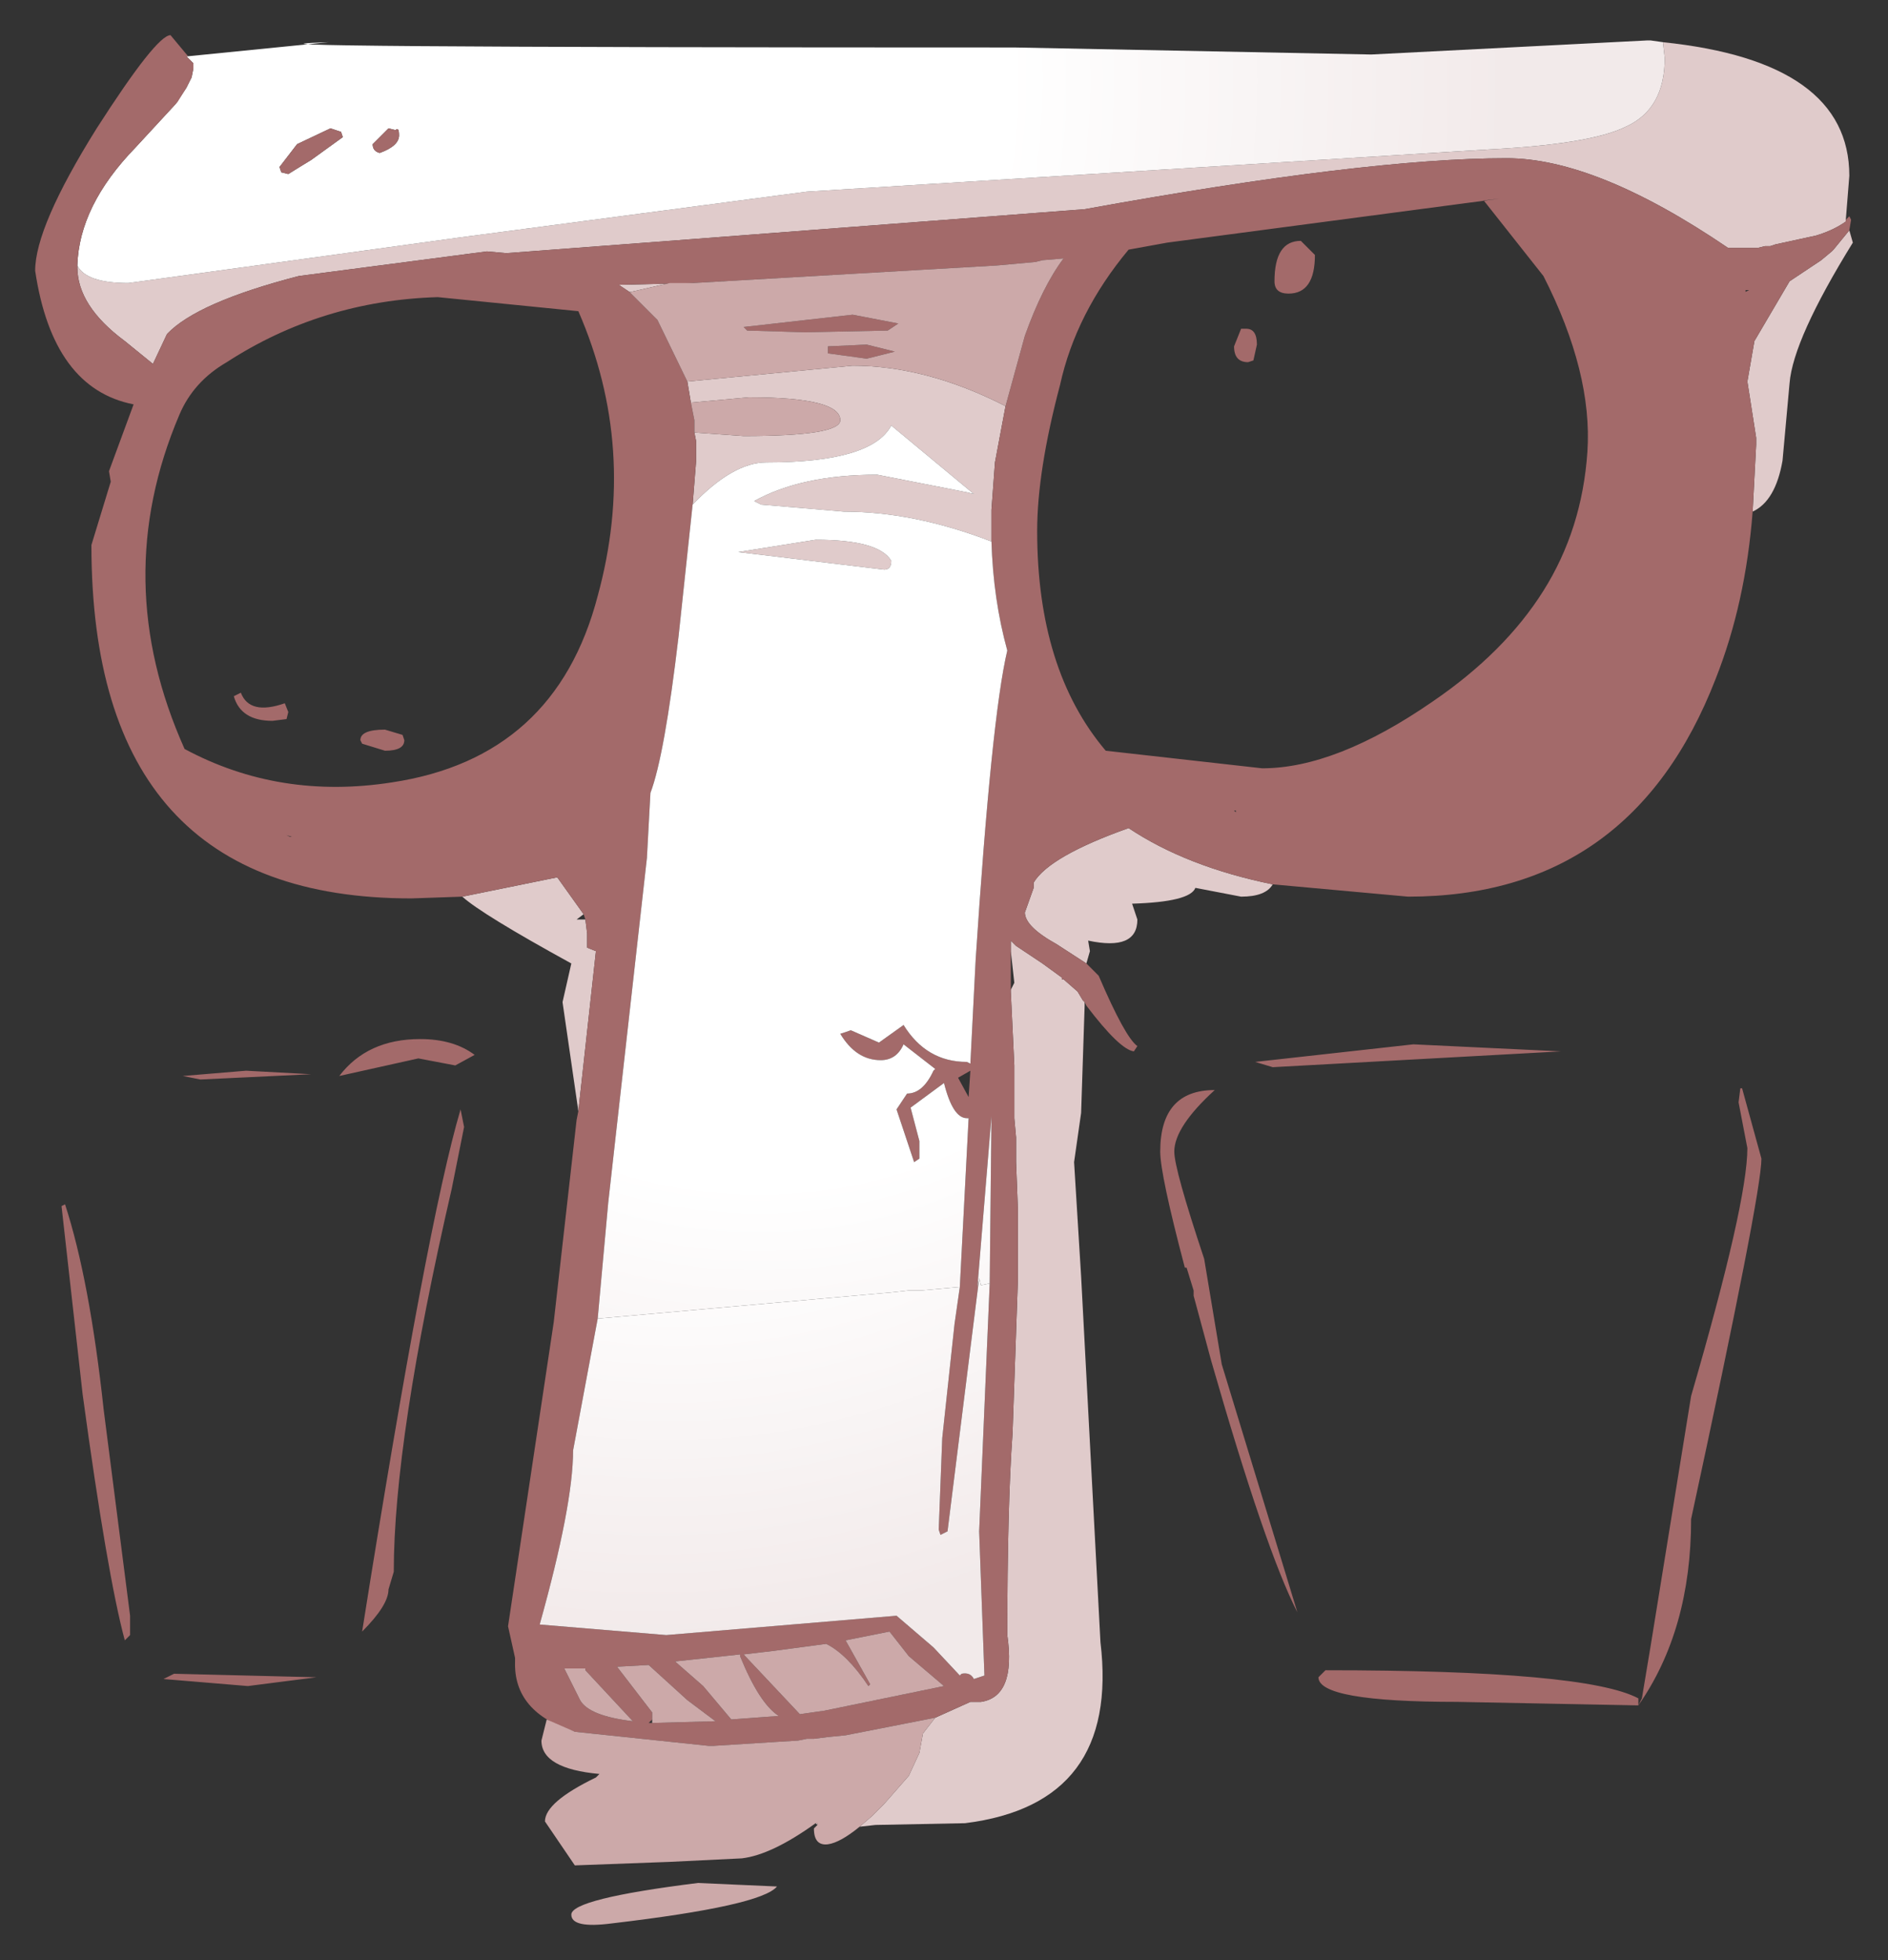 <?xml version="1.0" encoding="UTF-8" standalone="no"?>
<svg xmlns:xlink="http://www.w3.org/1999/xlink" height="55.75px" width="53.7px" xmlns="http://www.w3.org/2000/svg">
  <rect width="100%" height="100%" fill="#333333" stroke="none"/>
  <g transform="matrix(1.0, 0.0, 0.0, 1.0, 26.85, 26.85)">
    <path d="M-24.65 -19.3 Q-24.4 -18.8 -23.2 -18.8 L-13.75 -20.1 -3.9 -21.4 15.5 -22.6 Q18.4 -22.75 19.4 -23.25 20.5 -23.75 20.5 -25.2 L20.45 -25.65 Q25.75 -25.1 25.75 -21.85 L25.65 -20.6 25.65 -20.55 Q25.3 -20.3 24.8 -20.15 L23.65 -19.9 23.5 -19.85 23.35 -19.85 23.15 -19.8 22.3 -19.8 Q18.55 -22.35 16.0 -22.35 12.0 -22.35 4.0 -20.9 L-7.15 -20.05 -12.45 -19.65 -13.0 -19.7 -18.35 -19.0 Q-21.25 -18.25 -22.1 -17.35 L-22.5 -16.5 -23.3 -17.15 Q-24.65 -18.15 -24.65 -19.25 L-24.65 -19.3 M-7.15 -18.8 L-7.8 -18.8 -8.9 -18.55 -8.95 -18.55 -9.25 -18.75 -7.15 -18.8 M-7.3 -16.0 L-2.6 -16.45 Q-0.5 -16.45 1.75 -15.3 L1.45 -13.7 1.35 -12.35 1.35 -12.1 1.35 -11.6 1.35 -11.45 Q-0.85 -12.3 -2.85 -12.3 L-5.2 -12.5 -5.4 -12.6 Q-4.05 -13.35 -1.9 -13.35 L0.65 -12.85 0.85 -12.8 -1.5 -14.75 Q-2.05 -13.7 -5.05 -13.7 -6.0 -13.7 -7.15 -12.5 L-7.05 -13.75 -7.05 -14.3 -7.1 -14.55 -5.7 -14.45 Q-2.95 -14.45 -2.95 -14.9 -2.95 -15.55 -5.55 -15.55 L-7.2 -15.4 -7.3 -16.0 M2.1 9.6 L2.1 7.5 2.05 6.2 2.05 5.5 2.0 4.95 2.0 3.45 1.9 1.35 1.9 1.3 2.0 1.1 1.9 0.2 1.9 0.15 1.9 -0.1 2.05 0.05 2.8 0.55 3.35 0.95 3.35 1.0 3.4 1.0 3.8 1.35 3.95 1.6 4.0 1.65 4.0 1.75 3.9 4.8 3.7 6.2 3.9 9.45 2.1 9.6 3.9 9.45 4.45 19.85 Q5.0 24.45 0.6 25.0 L-1.95 25.05 -2.4 25.1 -2.05 24.8 -1.7 24.45 -1.0 23.65 -0.7 23.0 -0.6 22.45 -0.25 22.0 0.75 21.55 1.05 21.55 Q2.05 21.4 1.8 19.65 1.8 16.0 1.95 13.9 L2.1 9.6 M4.05 0.55 L3.2 0.0 Q2.3 -0.5 2.3 -0.9 L2.55 -1.6 2.55 -1.7 2.55 -1.75 Q3.0 -2.5 5.25 -3.3 6.9 -2.2 9.35 -1.7 9.15 -1.35 8.45 -1.35 L7.15 -1.6 Q7.0 -1.2 5.35 -1.15 L5.5 -0.7 Q5.5 0.2 4.1 -0.1 L4.15 0.2 4.05 0.55 M23.0 -12.3 L23.1 -14.2 23.1 -14.4 22.85 -16.0 23.05 -17.15 24.05 -18.85 24.95 -19.45 25.25 -19.7 25.3 -19.75 25.75 -20.3 25.85 -19.95 Q24.15 -17.2 24.05 -15.95 L23.85 -13.75 Q23.65 -12.6 23.0 -12.3 M-3.6 25.05 L-3.65 25.0 -3.6 25.0 -3.6 25.05 M-10.4 4.75 L-10.85 1.65 -10.6 0.55 Q-13.15 -0.85 -13.7 -1.35 L-11.0 -1.9 -10.25 -0.85 -10.45 -0.7 -10.2 -0.7 -10.15 -0.3 -10.15 0.1 -9.9 0.2 -10.4 4.75 M-1.5 -10.9 Q-1.5 -10.65 -1.7 -10.65 L-5.85 -11.15 -3.65 -11.5 Q-1.85 -11.5 -1.5 -10.9 M-8.3 22.05 L-8.3 22.15 -8.3 22.05" fill="#e0cbcb" fill-rule="evenodd" stroke="none"/>
    <path d="M20.45 -25.65 L20.5 -25.2 Q20.5 -23.75 19.4 -23.25 18.4 -22.75 15.5 -22.6 L-3.9 -21.4 -13.75 -20.1 -23.2 -18.8 Q-24.4 -18.8 -24.65 -19.3 -24.6 -21.0 -23.0 -22.65 L-21.8 -23.95 -21.85 -23.9 -21.55 -24.35 -21.5 -24.45 -21.4 -24.65 -21.35 -24.9 -21.35 -24.95 -21.35 -25.05 -21.55 -25.25 -21.5 -25.25 -17.5 -25.65 Q-22.0 -25.5 2.0 -25.5 L12.15 -25.3 20.0 -25.7 20.1 -25.7 20.45 -25.65 M-15.8 -23.2 L-16.25 -22.75 Q-16.25 -22.55 -16.05 -22.5 -15.5 -22.7 -15.5 -23.0 -15.5 -23.25 -15.6 -23.15 L-15.8 -23.2 M-17.15 -23.1 L-17.45 -23.2 -18.4 -22.75 -18.9 -22.1 -18.85 -21.95 -18.65 -21.9 Q-18.25 -22.15 -18.0 -22.3 L-17.1 -22.95 -17.15 -23.1" fill="url(#gradient0)" fill-rule="evenodd" stroke="none"/>
    <path d="M-24.65 -19.3 L-24.65 -19.25 Q-24.65 -18.15 -23.3 -17.15 L-22.5 -16.5 -22.1 -17.35 Q-21.25 -18.25 -18.35 -19.0 L-13.0 -19.7 -12.45 -19.65 -7.15 -20.05 4.0 -20.9 Q12.0 -22.35 16.0 -22.35 18.55 -22.35 22.3 -19.8 L23.15 -19.8 23.35 -19.85 23.5 -19.85 23.65 -19.9 24.8 -20.15 Q25.3 -20.3 25.65 -20.55 L25.65 -20.6 25.75 -20.7 25.8 -20.6 25.75 -20.3 25.3 -19.75 25.25 -19.7 24.95 -19.45 24.05 -18.85 23.05 -17.15 22.85 -16.0 23.1 -14.4 23.1 -14.2 23.0 -12.3 Q22.8 -9.7 21.95 -7.55 19.55 -1.35 13.2 -1.35 L9.35 -1.7 Q6.9 -2.2 5.25 -3.3 3.0 -2.5 2.55 -1.75 L2.55 -1.7 2.55 -1.6 2.3 -0.9 Q2.3 -0.5 3.2 0.0 L4.05 0.55 4.4 0.9 Q5.15 2.65 5.5 2.9 L5.4 3.05 Q5.0 3.0 4.05 1.75 L4.0 1.65 3.95 1.6 3.8 1.35 3.4 1.0 3.35 1.0 3.35 0.95 2.8 0.55 2.05 0.05 1.9 -0.1 1.9 0.15 1.9 0.2 1.9 1.3 1.9 1.35 2.0 3.45 2.0 4.95 2.05 5.5 2.05 6.2 2.1 7.5 2.1 9.6 1.3 9.65 1.35 4.9 0.95 9.75 0.45 9.75 0.7 4.95 0.65 4.95 Q0.25 4.95 0.0 3.95 L-0.95 4.65 -0.7 5.6 -0.7 6.1 -0.85 6.2 -1.35 4.7 -1.05 4.25 Q-0.6 4.25 -0.3 3.6 L-0.25 3.55 -1.15 2.85 Q-1.35 3.3 -1.8 3.3 -2.5 3.3 -2.95 2.55 L-2.65 2.45 -1.85 2.8 -1.15 2.3 Q-0.5 3.35 0.65 3.35 L0.75 3.4 0.9 0.45 Q1.35 -6.45 1.8 -8.35 1.4 -9.8 1.35 -11.45 L1.35 -11.6 1.35 -12.1 1.35 -12.35 1.45 -13.7 1.75 -15.3 2.3 -17.3 Q2.8 -18.7 3.4 -19.5 L2.8 -19.45 2.6 -19.4 1.5 -19.3 -7.15 -18.8 -9.25 -18.75 -8.95 -18.55 -8.9 -18.55 -8.95 -18.55 -8.15 -17.75 -7.3 -16.0 -7.2 -15.4 -7.1 -14.9 -7.1 -14.55 -7.05 -14.3 -7.05 -13.75 -7.15 -12.5 -7.55 -8.75 Q-7.95 -5.35 -8.35 -4.3 L-8.45 -2.45 -9.55 7.35 -9.85 10.65 -10.55 14.4 Q-10.55 15.95 -11.5 19.35 L-7.9 19.65 -1.35 19.1 -0.3 20.0 0.45 20.8 0.5 20.75 Q0.75 20.7 0.85 20.9 L1.15 20.8 1.0 16.7 1.3 9.65 2.1 9.6 1.95 13.9 Q1.8 16.0 1.8 19.65 2.05 21.4 1.05 21.55 L0.75 21.55 -0.25 22.0 -2.8 22.5 -3.3 22.55 -3.7 22.6 -3.9 22.6 -4.15 22.65 -6.55 22.8 -6.7 22.8 -10.5 22.4 Q-12.25 21.85 -12.2 20.4 L-12.2 20.3 -12.4 19.4 -11.1 10.75 -10.45 5.0 -10.4 4.75 -9.9 0.2 -10.15 0.1 -10.15 -0.3 -10.2 -0.7 -10.25 -0.85 -11.0 -1.9 -13.7 -1.35 -15.15 -1.3 Q-24.25 -1.3 -24.25 -11.35 L-23.7 -13.15 -23.75 -13.45 -23.05 -15.35 Q-25.35 -15.8 -25.85 -19.15 -25.85 -20.4 -24.1 -23.2 -22.4 -25.85 -22.0 -25.85 L-21.5 -25.25 -21.55 -25.25 -21.35 -25.05 -21.35 -24.95 -21.35 -24.9 -21.4 -24.65 -21.5 -24.45 -21.55 -24.35 -21.8 -23.95 -23.0 -22.65 Q-24.6 -21.0 -24.65 -19.3 M10.55 -19.6 Q10.55 -18.5 9.8 -18.5 9.4 -18.5 9.4 -18.85 9.4 -20.0 10.15 -20.0 L10.55 -19.6 M15.35 -21.15 L15.8 -21.2 6.35 -19.95 5.25 -19.75 Q3.75 -17.95 3.3 -15.9 2.65 -13.45 2.65 -11.75 2.65 -7.8 4.6 -5.5 L9.05 -5.0 Q11.15 -5.0 13.9 -6.9 15.95 -8.3 17.05 -10.05 18.15 -11.8 18.3 -14.0 18.45 -16.25 17.05 -19.0 L15.35 -21.15 M8.65 -16.55 Q8.25 -16.55 8.25 -17.0 L8.45 -17.5 8.6 -17.5 Q8.9 -17.5 8.9 -17.05 L8.8 -16.6 8.65 -16.55 M8.3 -3.75 L8.3 -3.8 8.25 -3.8 8.3 -3.75 M22.8 -18.6 L22.8 -18.55 22.9 -18.6 22.8 -18.6 M21.25 16.35 Q21.25 19.5 19.75 21.65 L14.6 21.55 Q10.65 21.55 10.65 20.85 L10.85 20.65 Q18.25 20.65 19.75 21.45 L19.75 21.65 19.85 21.45 20.1 19.95 21.25 12.85 Q22.85 7.35 22.85 5.8 L22.6 4.5 22.65 4.1 22.7 4.1 23.25 6.1 Q23.25 7.1 21.25 16.35 M17.55 3.05 L9.35 3.5 8.85 3.35 13.35 2.85 17.55 3.05 M7.7 4.15 Q6.55 5.2 6.55 5.9 6.55 6.4 7.4 8.95 L7.9 11.95 9.7 17.85 10.05 19.0 Q9.15 17.25 7.6 11.85 L7.1 10.0 7.1 9.85 6.9 9.2 6.85 9.2 Q6.15 6.55 6.15 5.9 6.15 4.15 7.7 4.15 M0.75 3.6 L0.4 3.8 0.7 4.35 0.75 3.6 M0.95 9.75 L1.0 9.5 0.1 16.7 -0.1 16.8 -0.15 16.65 -0.05 14.05 0.3 10.8 0.45 9.75 0.95 9.75 M-20.4 -16.55 Q-21.35 -16.0 -21.75 -15.05 -23.75 -10.35 -21.6 -5.55 -18.9 -4.1 -15.7 -4.6 -11.05 -5.3 -9.85 -9.9 -8.7 -14.1 -10.4 -18.0 L-14.4 -18.4 Q-17.7 -18.3 -20.4 -16.55 M-5.7 -17.55 L-2.6 -17.9 -1.3 -17.65 -1.6 -17.45 -3.95 -17.4 -5.6 -17.45 -5.7 -17.55 M-2.2 -16.65 L-3.3 -16.8 -3.3 -17.0 -2.2 -17.05 -1.4 -16.85 -2.2 -16.65 M-17.15 -23.1 L-17.1 -22.95 -18.0 -22.3 Q-18.25 -22.15 -18.65 -21.9 L-18.85 -21.95 -18.9 -22.1 -18.4 -22.75 -17.45 -23.2 -17.15 -23.1 M-15.8 -23.2 L-15.6 -23.15 Q-15.5 -23.25 -15.5 -23.0 -15.5 -22.7 -16.05 -22.5 -16.25 -22.55 -16.25 -22.75 L-15.8 -23.2 M-18.75 -6.85 L-18.65 -6.6 -18.7 -6.4 -19.1 -6.35 Q-20.0 -6.35 -20.2 -7.05 L-20.0 -7.15 Q-19.75 -6.5 -18.75 -6.85 M-15.35 -5.8 Q-15.35 -5.5 -15.9 -5.5 L-16.55 -5.7 -16.6 -5.8 Q-16.6 -6.1 -15.9 -6.1 L-15.4 -5.95 -15.35 -5.8 M-18.6 -3.05 L-18.55 -3.05 -18.7 -3.1 -18.6 -3.05 M-9.5 -2.6 L-9.5 -2.5 -9.5 -2.6 M-13.65 5.2 L-14.0 6.95 Q-15.65 14.1 -15.65 17.85 L-15.8 18.35 Q-15.8 18.8 -16.55 19.55 -14.7 7.9 -13.75 4.7 L-13.65 5.2 M-14.95 3.25 L-17.2 3.75 Q-16.4 2.7 -14.9 2.7 -13.95 2.7 -13.35 3.15 L-13.9 3.45 -14.95 3.25 M-18.0 3.7 L-21.15 3.85 -21.65 3.75 -19.85 3.6 -18.0 3.7 M-19.8 21.1 L-22.2 20.9 -21.9 20.75 -17.85 20.85 -19.8 21.1 M-10.2 20.6 L-10.8 20.6 -10.35 21.5 Q-10.1 21.95 -8.85 22.1 L-10.2 20.65 -10.2 20.6 M-5.8 20.2 L-7.65 20.4 -6.85 21.1 -6.05 22.05 -4.7 21.95 Q-5.25 21.6 -5.8 20.25 L-5.8 20.2 M-8.3 22.15 L-6.5 22.1 -7.3 21.5 -8.4 20.5 -9.3 20.55 -8.3 21.85 -8.3 22.05 -8.4 22.15 -8.3 22.15 M-2.15 21.1 Q-2.75 20.2 -3.35 19.9 L-4.85 20.1 -5.7 20.2 -4.1 21.9 -3.4 21.8 0.0 21.1 -1.0 20.25 -1.55 19.55 -2.8 19.8 -2.1 21.05 -2.15 21.1 M-25.0 7.4 Q-24.3 9.55 -23.9 13.25 L-23.15 19.1 -23.15 19.65 -23.3 19.8 Q-23.8 17.95 -24.5 12.8 L-25.1 7.45 -25.0 7.4" fill="#a36a6a" fill-rule="evenodd" stroke="none"/>
    <path d="M-7.15 -18.8 L1.5 -19.3 2.6 -19.4 2.8 -19.45 3.4 -19.5 Q2.8 -18.7 2.3 -17.3 L1.75 -15.3 Q-0.5 -16.45 -2.6 -16.45 L-7.3 -16.0 -8.15 -17.75 -8.95 -18.55 -8.9 -18.55 -7.8 -18.8 -7.15 -18.8 M-2.4 25.1 Q-2.95 25.55 -3.3 25.6 -3.7 25.65 -3.7 25.15 L-3.6 25.05 -3.6 25.0 -3.65 25.0 Q-4.9 25.9 -5.75 26.0 L-7.8 26.1 -10.5 26.2 -11.35 24.95 Q-11.35 24.4 -9.9 23.7 L-9.8 23.6 Q-11.45 23.45 -11.45 22.65 L-11.3 22.05 -10.5 22.4 -6.7 22.8 -6.55 22.8 -4.15 22.65 -3.9 22.6 -3.7 22.6 -3.3 22.55 -2.8 22.5 -0.25 22.0 -0.6 22.45 -0.7 23.0 -1.0 23.65 -1.7 24.45 -2.05 24.8 -2.4 25.1 M-5.7 -17.55 L-5.6 -17.45 -3.95 -17.4 -1.6 -17.45 -1.3 -17.65 -2.6 -17.9 -5.7 -17.55 M-7.2 -15.4 L-5.55 -15.55 Q-2.95 -15.55 -2.95 -14.9 -2.95 -14.45 -5.7 -14.45 L-7.1 -14.55 -7.1 -14.9 -7.2 -15.4 M-2.2 -16.65 L-1.4 -16.85 -2.2 -17.05 -3.3 -17.0 -3.3 -16.8 -2.2 -16.65 M-8.3 22.05 L-8.3 21.85 -9.3 20.55 -8.4 20.5 -7.3 21.5 -6.5 22.1 -8.3 22.15 -8.3 22.05 M-5.8 20.2 L-5.8 20.25 Q-5.25 21.6 -4.7 21.95 L-6.05 22.05 -6.85 21.1 -7.65 20.4 -5.8 20.2 M-10.2 20.6 L-10.2 20.65 -8.85 22.1 Q-10.1 21.95 -10.35 21.5 L-10.8 20.6 -10.2 20.6 M-2.15 21.1 L-2.1 21.05 -2.8 19.8 -1.55 19.55 -1.0 20.25 0.0 21.1 -3.4 21.8 -4.1 21.9 -5.7 20.2 -4.85 20.1 -3.35 19.9 Q-2.75 20.2 -2.15 21.1 M-4.75 26.8 Q-5.2 27.35 -9.45 27.85 -10.6 28.0 -10.6 27.6 -10.6 27.15 -7.0 26.7 L-4.75 26.8" fill="#cca9a9" fill-rule="evenodd" stroke="none"/>
    <path d="M1.35 -11.45 Q1.4 -9.8 1.8 -8.35 1.35 -6.45 0.9 0.45 L0.75 3.4 0.65 3.35 Q-0.5 3.35 -1.15 2.3 L-1.85 2.8 -2.65 2.45 -2.95 2.55 Q-2.5 3.3 -1.8 3.3 -1.35 3.3 -1.15 2.85 L-0.25 3.55 -0.3 3.6 Q-0.6 4.25 -1.05 4.25 L-1.35 4.7 -0.85 6.2 -0.7 6.1 -0.7 5.6 -0.95 4.65 0.0 3.95 Q0.25 4.95 0.65 4.95 L0.7 4.95 0.45 9.75 -0.65 9.85 -1.0 9.85 -1.45 9.9 -9.85 10.65 -9.55 7.35 -8.45 -2.45 -8.35 -4.3 Q-7.95 -5.35 -7.55 -8.75 L-7.15 -12.5 Q-6.0 -13.7 -5.05 -13.7 -2.05 -13.7 -1.5 -14.75 L0.85 -12.8 0.65 -12.85 -1.9 -13.35 Q-4.05 -13.35 -5.4 -12.6 L-5.2 -12.5 -2.85 -12.3 Q-0.85 -12.3 1.35 -11.45 M0.95 9.75 L1.35 4.9 1.3 9.65 1.05 9.7 1.0 9.5 0.95 9.75 M-1.5 -10.9 Q-1.85 -11.5 -3.65 -11.5 L-5.85 -11.15 -1.7 -10.65 Q-1.5 -10.65 -1.5 -10.9" fill="url(#gradient1)" fill-rule="evenodd" stroke="none"/>
    <path d="M-21.5 -25.25 L-21.55 -25.25 -21.5 -25.25" fill="url(#gradient2)" fill-rule="evenodd" stroke="none"/>
    <path d="M-9.85 10.65 L-1.45 9.9 -1.0 9.85 -0.65 9.85 0.45 9.75 0.3 10.8 -0.05 14.05 -0.15 16.65 -0.1 16.8 0.1 16.7 1.0 9.5 1.05 9.7 1.3 9.65 1.0 16.7 1.15 20.8 0.85 20.9 Q0.75 20.7 0.5 20.75 L0.45 20.8 -0.3 20.0 -1.35 19.1 -7.9 19.65 -11.5 19.35 Q-10.55 15.95 -10.55 14.4 L-9.85 10.65" fill="url(#gradient3)" fill-rule="evenodd" stroke="none"/>
  </g>
  <defs>
    <radialGradient cx="0" cy="0" gradientTransform="matrix(0.043, 0.0, 0.0, 0.043, -15.05, -24.55)" gradientUnits="userSpaceOnUse" id="gradient0" r="819.2" spreadMethod="pad">
      <stop offset="0.478" stop-color="#ffffff"></stop>
      <stop offset="0.882" stop-color="#f2eaea"></stop>
    </radialGradient>
    <radialGradient cx="0" cy="0" gradientTransform="matrix(0.034, 0.0, 0.0, 0.034, -5.25, -6.45)" gradientUnits="userSpaceOnUse" id="gradient1" r="819.2" spreadMethod="pad">
      <stop offset="0.478" stop-color="#ffffff"></stop>
      <stop offset="0.882" stop-color="#f2eaea"></stop>
    </radialGradient>
    <radialGradient cx="0" cy="0" gradientTransform="matrix(0.064, 2.0E-4, -1.0E-4, 0.024, -54.8, -24.7)" gradientUnits="userSpaceOnUse" id="gradient2" r="819.2" spreadMethod="pad">
      <stop offset="0.478" stop-color="#ffffff"></stop>
      <stop offset="0.882" stop-color="#f2eaea"></stop>
    </radialGradient>
    <radialGradient cx="0" cy="0" gradientTransform="matrix(0.035, -0.004, 0.0, 0.034, -5.6, -4.95)" gradientUnits="userSpaceOnUse" id="gradient3" r="819.2" spreadMethod="pad">
      <stop offset="0.478" stop-color="#ffffff"></stop>
      <stop offset="0.882" stop-color="#f2eaea"></stop>
    </radialGradient>
  </defs>
</svg>